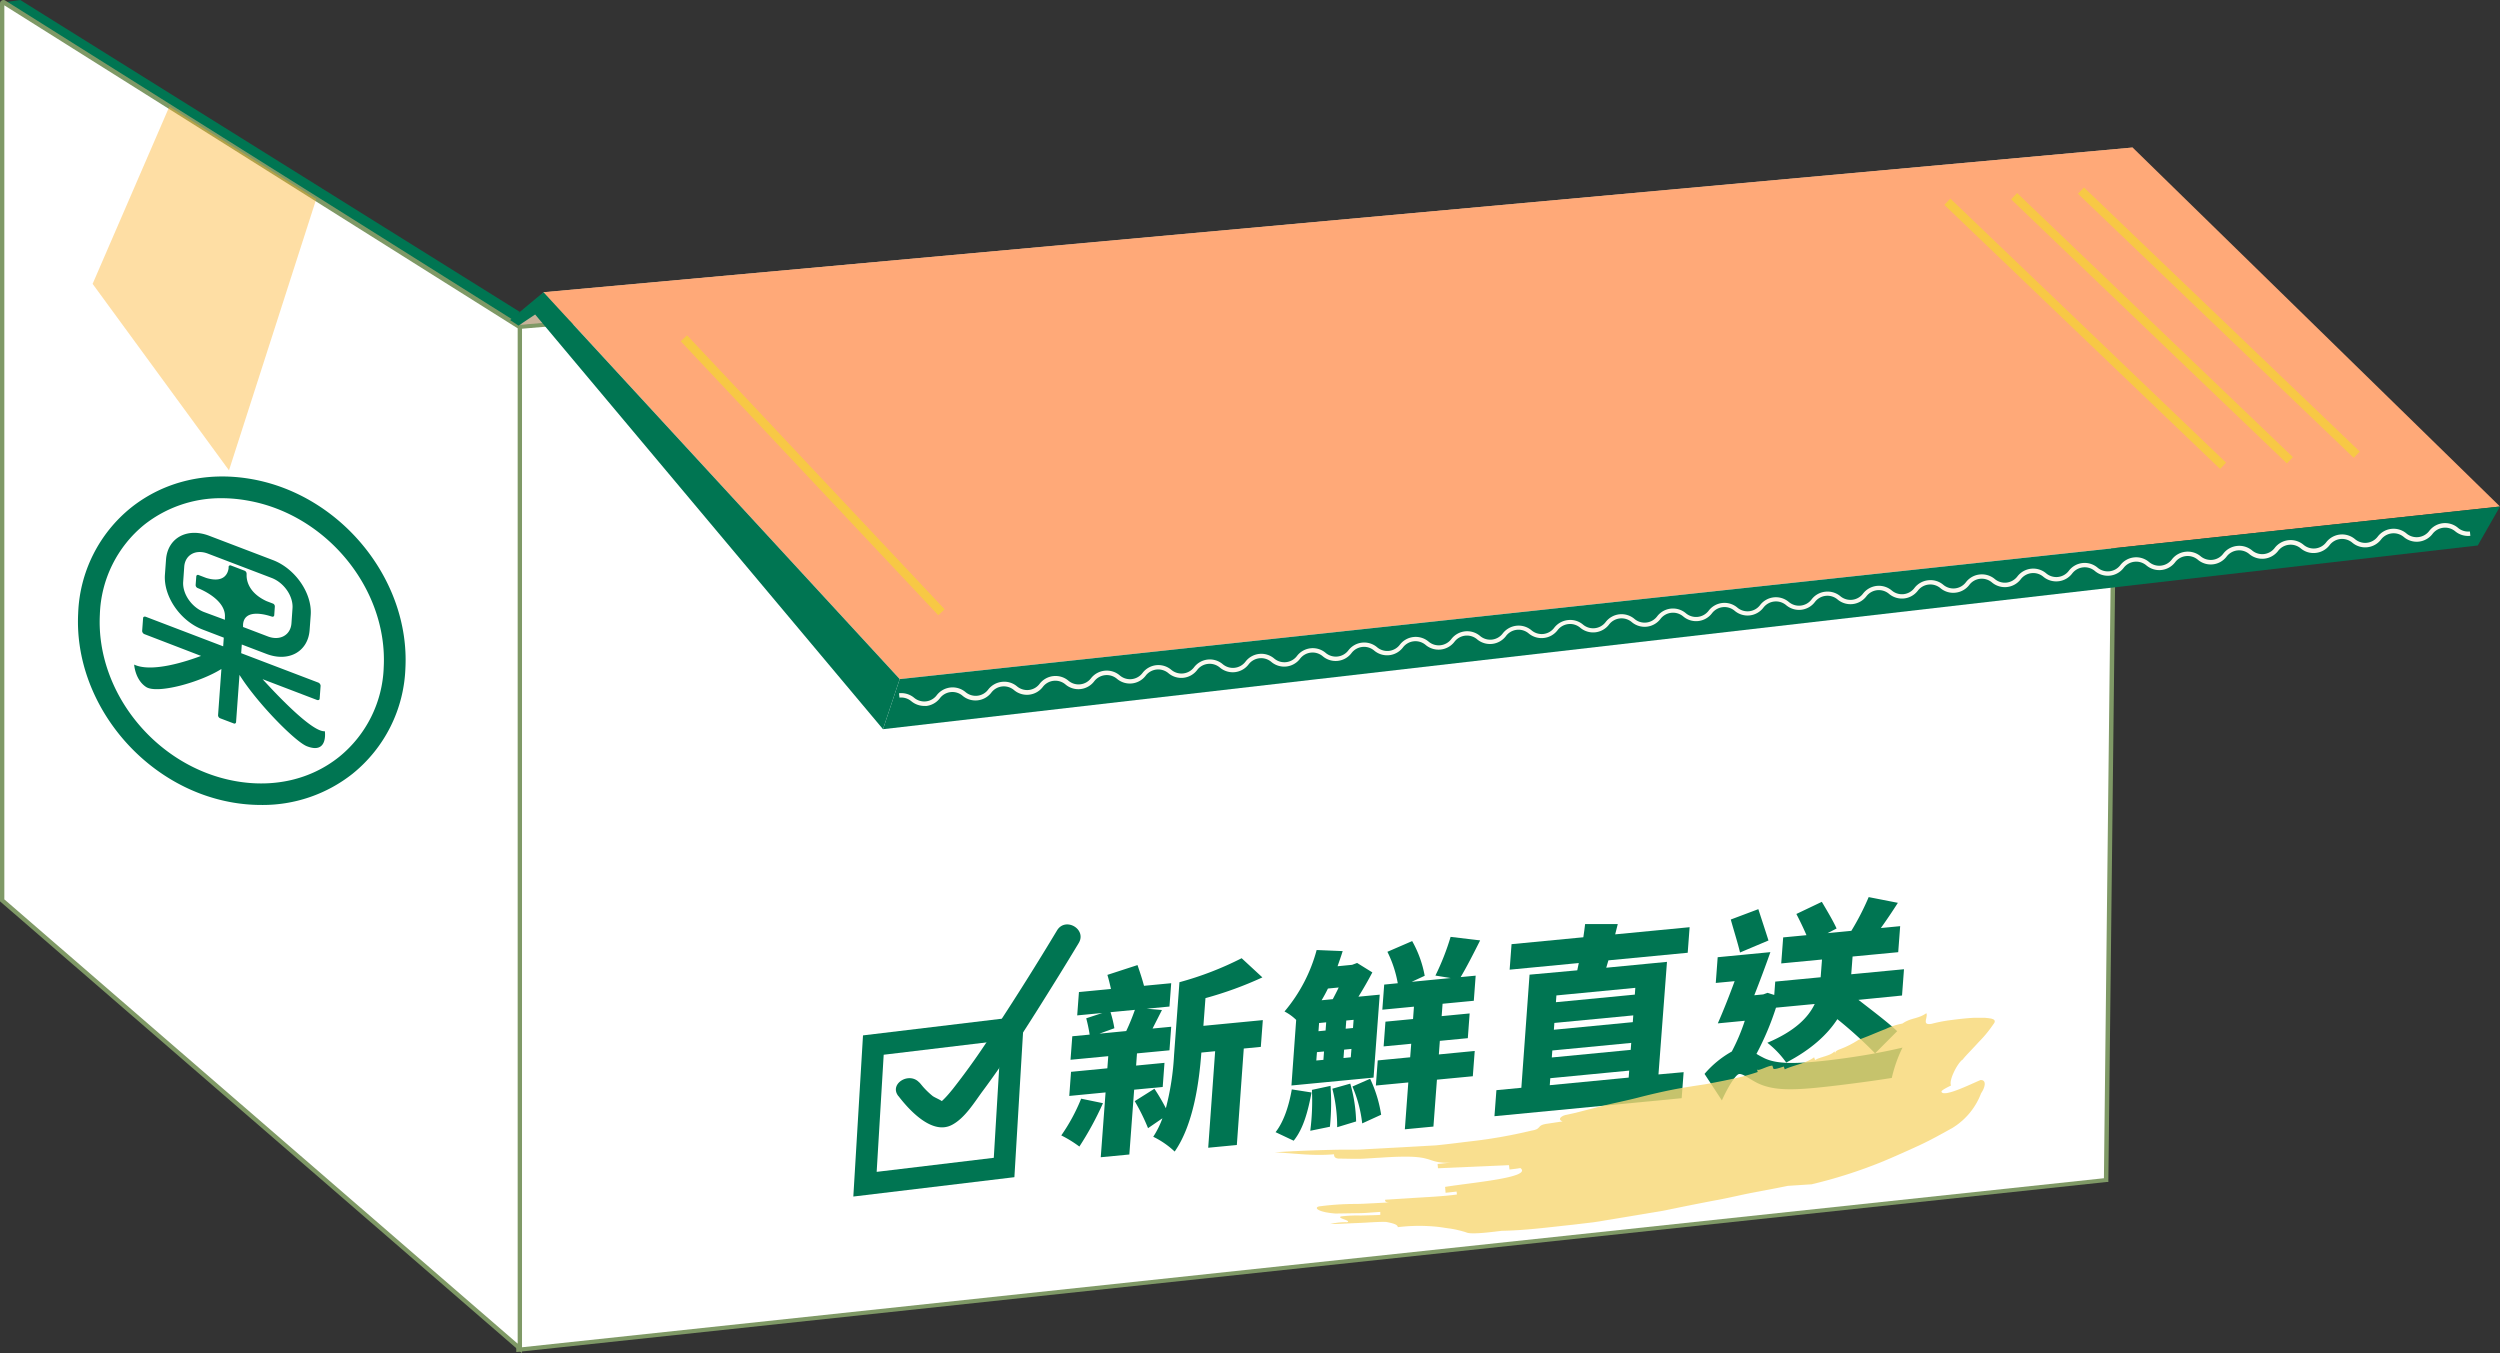 <svg id="bd9f3c1f-f315-44be-9fee-6c09141fd4f9" data-name="圖層 1" xmlns="http://www.w3.org/2000/svg" viewBox="0 0 576.33 311.95"><rect x="0" y="0" width="576.33" height="311.95" fill="#333333" stroke="none"/><defs><style>.e89ddc1c-3235-4622-8ca3-0cdb276f7c61{fill:#c7b299;}.b04581c3-fea1-40b0-aa93-7d808030717f{fill:#007552;}.a7af1339-0cdb-496e-8621-35642e418b21{fill:#fff;}.fa3a6c99-8b36-4728-b81c-9cab7e031611{fill:#7f9966;}.a22e6521-6eec-4976-bb5e-c7b445e52787{fill:#ffa978;}.a2d6091a-f29d-4bb8-8045-11492dfda238{opacity:0.41;}.f4ec67e1-8266-43b5-84bb-f4ee2ead243f{fill:#fdae20;}.e7b0a4fc-43dd-4a1c-af39-0e90a6fc8715{fill:#fbf8ef;}.bd05a10c-80f8-4ee7-93d4-3961e3cdaee8{fill:#f7c845;}.a29e9fd8-8ed8-4998-9b36-ea4dc2293eca{opacity:0.8;}.a6ce39d3-69a2-45e2-8d6e-8dcc2dab9929{fill:#f8d773;}</style></defs><title>market_showImg_front</title><polygon class="e89ddc1c-3235-4622-8ca3-0cdb276f7c61" points="119.52 75.07 125.29 67.37 491.64 34.01 488.43 43.63 119.52 75.07"/><polygon class="b04581c3-fea1-40b0-aa93-7d808030717f" points="0.18 0.64 4.67 0 119.84 71.91 117.59 74.42 0.18 0.64"/><polygon class="a7af1339-0cdb-496e-8621-35642e418b21" points="488.11 43.63 119.52 75.39 119.52 311.17 485.55 272.04 488.11 43.63"/><path class="fa3a6c99-8b36-4728-b81c-9cab7e031611" d="M513.89,566V329.24l.45,0,369.15-31.81v.55L880.91,526.8l-.44,0Zm1-235.88V564.93l365-39,2.56-227.42Z" transform="translate(-394.87 -254.31)"/><path class="a7af1339-0cdb-496e-8621-35642e418b21" d="M514.71,329.7,395.8,254.9a.28.28,0,0,0-.43.24V461.87L514.71,565.16Z" transform="translate(-394.87 -254.31)"/><path class="fa3a6c99-8b36-4728-b81c-9cab7e031611" d="M515.21,566.26,394.87,462.1v-207a.77.77,0,0,1,.4-.68.79.79,0,0,1,.8,0l119.14,74.94ZM395.87,461.64,514.21,564.07V330L395.87,255.54Z" transform="translate(-394.87 -254.31)"/><polygon class="a22e6521-6eec-4976-bb5e-c7b445e52787" points="125.29 67.37 207.41 156.55 576.33 116.77 491.64 34.01 125.29 67.37"/><polygon class="b04581c3-fea1-40b0-aa93-7d808030717f" points="576.33 116.77 571.2 125.75 203.56 168.1 207.41 156.55 576.33 116.77"/><polygon class="b04581c3-fea1-40b0-aa93-7d808030717f" points="117.59 73.78 125.29 67.37 207.41 156.55 203.56 168.1 123.37 72.5 119.52 75.07 117.59 73.78"/><g class="a2d6091a-f29d-4bb8-8045-11492dfda238"><polygon class="f4ec67e1-8266-43b5-84bb-f4ee2ead243f" points="39.04 24.57 72.91 45.87 52.79 108.43 21.35 65.44 39.04 24.57"/></g><path class="e7b0a4fc-43dd-4a1c-af39-0e90a6fc8715" d="M607.85,417.05A4.73,4.73,0,0,1,605,416a3.64,3.64,0,0,0-2.77-.87l-.11-1a4.6,4.6,0,0,1,3.44,1,3.64,3.64,0,0,0,2.77.87,3.59,3.59,0,0,0,2.51-1.45,4.62,4.62,0,0,1,6.58-.72,3.64,3.64,0,0,0,2.77.87,3.59,3.59,0,0,0,2.51-1.45,4.62,4.62,0,0,1,3.14-1.75,4.56,4.56,0,0,1,3.44,1,3.64,3.64,0,0,0,2.77.87,3.59,3.59,0,0,0,2.51-1.45,4.62,4.62,0,0,1,6.58-.72,3.61,3.61,0,0,0,5.28-.58A4.62,4.62,0,0,1,653,410a3.61,3.61,0,0,0,5.28-.58,4.59,4.59,0,0,1,6.58-.72,3.64,3.64,0,0,0,5.29-.58,4.58,4.58,0,0,1,6.57-.72,3.64,3.64,0,0,0,5.29-.58,4.59,4.59,0,0,1,6.58-.72,3.63,3.63,0,0,0,5.28-.58,4.59,4.59,0,0,1,6.58-.72,3.63,3.63,0,0,0,5.28-.58,4.59,4.59,0,0,1,6.58-.72,3.63,3.63,0,0,0,5.28-.58,4.61,4.61,0,0,1,6.58-.73,3.6,3.6,0,0,0,2.77.87,3.66,3.66,0,0,0,2.52-1.44,4.6,4.6,0,0,1,6.58-.73,3.61,3.61,0,0,0,5.28-.58,4.62,4.62,0,0,1,6.58-.72,3.64,3.64,0,0,0,2.77.87,3.59,3.59,0,0,0,2.51-1.45,4.62,4.62,0,0,1,3.14-1.75,4.56,4.56,0,0,1,3.44,1,3.62,3.62,0,0,0,5.29-.58,4.61,4.61,0,0,1,6.58-.72,3.61,3.61,0,0,0,5.28-.58,4.59,4.59,0,0,1,6.58-.72,3.64,3.64,0,0,0,5.29-.58,4.59,4.59,0,0,1,6.58-.72,3.63,3.63,0,0,0,5.28-.58,4.59,4.59,0,0,1,6.58-.72,3.64,3.64,0,0,0,5.29-.58,4.54,4.54,0,0,1,3.13-1.76,4.6,4.6,0,0,1,3.45,1,3.63,3.63,0,0,0,5.28-.58,4.61,4.61,0,0,1,6.58-.73,3.64,3.64,0,0,0,2.77.87,3.59,3.59,0,0,0,2.51-1.45,4.62,4.62,0,0,1,3.14-1.75,4.56,4.56,0,0,1,3.44,1,3.62,3.62,0,0,0,5.29-.58,4.57,4.57,0,0,1,3.13-1.75,4.64,4.64,0,0,1,3.45,1,3.61,3.61,0,0,0,2.76.87,3.67,3.67,0,0,0,2.52-1.45,4.61,4.61,0,0,1,6.58-.72,3.61,3.61,0,0,0,5.28-.58,4.59,4.59,0,0,1,6.58-.72,3.64,3.64,0,0,0,5.29-.58,4.59,4.59,0,0,1,6.58-.72,3.64,3.64,0,0,0,5.29-.58,4.56,4.56,0,0,1,3.13-1.76,4.62,4.62,0,0,1,3.45,1,3.64,3.64,0,0,0,2.77.86,3.58,3.58,0,0,0,2.51-1.44,4.58,4.58,0,0,1,3.14-1.76,4.64,4.64,0,0,1,3.45,1,3.61,3.61,0,0,0,5.28-.58,4.62,4.62,0,0,1,6.58-.72,3.65,3.65,0,0,0,2.77.87,3.62,3.62,0,0,0,2.52-1.45,4.62,4.62,0,0,1,6.58-.72,3.62,3.62,0,0,0,5.29-.58,4.59,4.59,0,0,1,6.58-.72,3.64,3.64,0,0,0,5.29-.58,4.6,4.6,0,0,1,6.59-.72,3.6,3.6,0,0,0,2.77.86l.11,1a4.64,4.64,0,0,1-3.45-1,3.64,3.64,0,0,0-5.29.58,4.59,4.59,0,0,1-6.58.72,3.64,3.64,0,0,0-5.29.58,4.61,4.61,0,0,1-6.58.73,3.65,3.65,0,0,0-2.77-.87,3.62,3.62,0,0,0-2.52,1.45,4.62,4.62,0,0,1-3.14,1.75,4.56,4.56,0,0,1-3.44-1,3.62,3.62,0,0,0-5.29.58,4.62,4.62,0,0,1-6.58.72,3.62,3.62,0,0,0-5.29.58,4.59,4.59,0,0,1-6.58.72,3.64,3.64,0,0,0-2.77-.86,3.58,3.58,0,0,0-2.51,1.44,4.6,4.6,0,0,1-6.59.72,3.63,3.63,0,0,0-5.28.58,4.59,4.59,0,0,1-6.58.72,3.64,3.64,0,0,0-5.29.58,4.58,4.58,0,0,1-3.13,1.76,4.64,4.64,0,0,1-3.45-1,3.6,3.6,0,0,0-2.77-.87,3.64,3.64,0,0,0-2.51,1.44,4.61,4.61,0,0,1-6.58.73,3.64,3.64,0,0,0-2.77-.87,3.59,3.59,0,0,0-2.51,1.45,4.62,4.62,0,0,1-3.14,1.75,4.56,4.56,0,0,1-3.44-1,3.62,3.62,0,0,0-5.29.58,4.61,4.61,0,0,1-6.58.72,3.61,3.61,0,0,0-5.28.58,4.62,4.62,0,0,1-6.58.72,3.61,3.61,0,0,0-5.28.58,4.59,4.59,0,0,1-6.58.72,3.64,3.64,0,0,0-5.29.58,4.59,4.59,0,0,1-6.58.72,3.63,3.63,0,0,0-5.28.58,4.59,4.59,0,0,1-6.58.72,3.64,3.64,0,0,0-5.29.58,4.59,4.59,0,0,1-6.58.72,3.63,3.63,0,0,0-5.28.58,4.61,4.61,0,0,1-6.58.73,3.62,3.62,0,0,0-5.29.58,4.59,4.59,0,0,1-3.13,1.75,4.64,4.64,0,0,1-3.45-1A3.61,3.61,0,0,0,742,401a4.62,4.62,0,0,1-6.58.72,3.61,3.61,0,0,0-5.28.58,4.62,4.62,0,0,1-6.58.72,3.62,3.62,0,0,0-5.29.58,4.6,4.6,0,0,1-6.57.72,3.62,3.62,0,0,0-5.29.58,4.59,4.59,0,0,1-6.58.72,3.63,3.63,0,0,0-5.28.58,4.59,4.59,0,0,1-6.58.72,3.63,3.63,0,0,0-5.28.58,4.59,4.59,0,0,1-6.58.72,3.64,3.64,0,0,0-2.77-.86,3.58,3.58,0,0,0-2.51,1.44,4.59,4.59,0,0,1-6.58.72,3.63,3.63,0,0,0-5.28.58,4.59,4.59,0,0,1-6.58.72,3.64,3.64,0,0,0-5.29.58,4.59,4.59,0,0,1-6.57.73,3.61,3.61,0,0,0-5.28.57,4.61,4.61,0,0,1-6.58.73,3.62,3.62,0,0,0-5.29.58,4.61,4.61,0,0,1-6.58.72,3.61,3.61,0,0,0-5.28.58,4.61,4.61,0,0,1-3.13,1.75Z" transform="translate(-394.87 -254.31)"/><line class="bd05a10c-80f8-4ee7-93d4-3961e3cdaee8" x1="479.75" y1="43.98" x2="543.31" y2="104.87"/><rect class="bd05a10c-80f8-4ee7-93d4-3961e3cdaee8" x="905.4" y="284.73" width="2" height="88.02" transform="translate(-352.82 501.65) rotate(-46.24)"/><line class="bd05a10c-80f8-4ee7-93d4-3961e3cdaee8" x1="464.35" y1="45.27" x2="527.92" y2="106.15"/><rect class="bd05a10c-80f8-4ee7-93d4-3961e3cdaee8" x="890" y="286.01" width="2" height="88.02" transform="translate(-358.5 490.93) rotate(-46.24)"/><line class="bd05a10c-80f8-4ee7-93d4-3961e3cdaee8" x1="448.95" y1="46.55" x2="512.52" y2="107.43"/><rect class="bd05a10c-80f8-4ee7-93d4-3961e3cdaee8" x="874.6" y="287.29" width="2" height="88.02" transform="translate(-364.17 480.2) rotate(-46.24)"/><line class="bd05a10c-80f8-4ee7-93d4-3961e3cdaee8" x1="157.67" y1="77.99" x2="217.04" y2="141.15"/><rect class="bd05a10c-80f8-4ee7-93d4-3961e3cdaee8" x="581.22" y="320.54" width="2" height="86.69" transform="translate(-486.1 243.21) rotate(-43.23)"/><path class="b04581c3-fea1-40b0-aa93-7d808030717f" d="M469.76,422.88c-2.86.29-11-8.32-14.36-12l12.51,4.78c.34.13.63,0,.65-.27l.22-3a.87.87,0,0,0-.58-.74l-17.73-6.76.14-2,5.64,2.15c5.16,2,9.65-.5,10-5.51l.25-3.44c.36-5-3.55-10.69-8.71-12.66l-14.65-5.59c-5.16-2-9.65.5-10,5.51l-.25,3.45c-.36,5,3.55,10.68,8.71,12.65l4.86,1.86-.14,2-17.81-6.8c-.34-.13-.63,0-.65.27l-.22,3a.85.85,0,0,0,.58.74l13,5c-3.23,1.22-11.33,3.92-15.42,2,0,0,.2,3.49,2.75,5.16s12.48-1.06,17.36-4.15l-.77,10.67a.77.77,0,0,0,.49.7l3.11,1.18a.37.37,0,0,0,.55-.3l.79-10.89c4.08,6.52,12.87,15.41,15.53,16.45C470.56,428.28,469.76,422.88,469.76,422.88ZM441.89,395.4c-2.84-1.09-5-4.21-4.79-7l.24-3.44c.2-2.76,2.68-4.12,5.52-3l14.65,5.59c2.84,1.09,5,4.21,4.79,7l-.24,3.45c-.2,2.75-2.68,4.12-5.52,3l-5.64-2.15,0-.56c.27-3.72,5.22-2.31,6.58-1.85h0l.06,0a.37.37,0,0,0,.55-.31l.14-2a.74.74,0,0,0-.32-.62l0,0-.13-.06-1.49-.57c-4.29-2-4.59-5-4.57-6l0-.31v0a.76.76,0,0,0-.48-.7l-3.11-1.19a.38.38,0,0,0-.56.31l0,.3c-.11.93-.82,3.58-5.17,2.25l-1.73-.66a.37.37,0,0,0-.55.3l-.15,2a.77.77,0,0,0,.48.7h0c.45.17,6.57,2.6,6.27,6.75l0,.56Z" transform="translate(-394.87 -254.31)"/><path class="b04581c3-fea1-40b0-aa93-7d808030717f" d="M455.1,439.88a38.73,38.73,0,0,1-6.72-.59c-20.62-3.62-36.54-23.17-35.49-43.58h0a32.78,32.78,0,0,1,12.19-24.37c7.61-6.06,17.46-8.4,27.76-6.59,20.62,3.62,36.54,23.17,35.49,43.58a32.76,32.76,0,0,1-12.19,24.36A33.37,33.37,0,0,1,455.1,439.88Zm-9-70.72a28.49,28.49,0,0,0-17.94,6.09A27.82,27.82,0,0,0,417.89,396h0c-.93,18,13.14,35.21,31.36,38.4,8.86,1.56,17.3-.42,23.77-5.58a27.78,27.78,0,0,0,10.31-20.71c.93-18-13.14-35.2-31.36-38.4A34.29,34.29,0,0,0,446.14,369.16Z" transform="translate(-394.87 -254.31)"/><path class="b04581c3-fea1-40b0-aa93-7d808030717f" d="M649.14,508.63a72.83,72.83,0,0,1-5.44,10,27,27,0,0,0-4.17-2.57,42.5,42.5,0,0,0,4.58-8.47Zm7.19-3.11-1.11,14.94-6.59.63,1.11-14.94-8.37.81.41-5.56,8.37-.81.21-2.8-8.7.83.41-5.42,4-.38a34.89,34.89,0,0,0-.79-3.76l3.71-1.22-5.79.55.4-5.38,7.38-.71c-.24-1.11-.52-2.27-.82-3.25l6.94-2.26c.5,1.45,1.11,3.27,1.5,4.78l6.27-.6-.4,5.38-5.24.5,3.51.3c-.81,1.59-1.52,3-2.17,4.27l4.3-.41-.4,5.43-7.49.71-.2,2.81,6.54-.63-.41,5.56Zm-5.45-17.87a26.09,26.09,0,0,1,.89,3.7l-3.44,1.25,6.17-.6a49.64,49.64,0,0,0,2-4.89Zm34.65,8-3.93.38L680,518.27l-6.6.63L675,496.65l-3.18.31c-.5,6.85-1.84,16.65-6.15,22.82a19.88,19.88,0,0,0-4.94-3.41,20.91,20.91,0,0,0,2.12-4.26l-3.32,2.28a47,47,0,0,0-3.07-6.23L661,505.3a46.6,46.6,0,0,1,2.64,4.49,61.47,61.47,0,0,0,1.89-12.27l1.24-16.78a74.38,74.38,0,0,0,14.34-5.53l4.78,4.42a84.27,84.27,0,0,1-13.12,4.78l-.48,6.39,13.7-1.32Z" transform="translate(-394.87 -254.31)"/><path class="b04581c3-fea1-40b0-aa93-7d808030717f" d="M688.93,515.31c1.94-2.47,3.1-6.19,3.74-9.86l4.55.71c-.77,4.09-1.82,8.3-4.12,11.12Zm4.75-25.88a11.12,11.12,0,0,0-2.69-1.94,36.66,36.66,0,0,0,7.41-14.17l6,.25c-.36,1.17-.77,2.31-1.18,3.49l3.36-.33,1.15-.43,3.51,2.18c-.93,1.77-2.05,3.75-3.21,5.6l4.91-.47-1.42,19.12-18.93,1.82Zm7.92,15.21a55.26,55.26,0,0,1-.14,9.42l-4.53.93a54.25,54.25,0,0,0,.38-9.43Zm-3.28-5.85,1.64-.15.14-1.93-1.63.15Zm.5-6.75,1.64-.16.14-1.89-1.64.16ZM701,482.2c-.44.91-.93,1.82-1.46,2.7l2.58-.25c.43-.82.91-1.73,1.36-2.69Zm5.15,21.92a34.36,34.36,0,0,1,1.35,8.72l-4.37,1.33a35.15,35.15,0,0,0-1.11-8.88Zm.27-8-1.69.17-.14,1.93,1.68-.17Zm.5-6.71-1.69.16-.14,1.89,1.69-.16ZM710.73,503a30.07,30.07,0,0,1,2.54,8.29l-4.37,2a29.77,29.77,0,0,0-2.25-8.5Zm23.67-.58-8.27.79-.81,10.81-6.59.63.8-10.8-7.48.71.43-5.79,7.48-.72.24-3.12-6.36.61.42-5.7,6.36-.61.21-2.85-7.29.7.43-5.79,3.13-.31a26.7,26.7,0,0,0-2.39-7.25l5.71-2.47a25.6,25.6,0,0,1,2.89,8l-3,1.39,9-.87-3.53-.57a57.15,57.15,0,0,0,3.5-8.92l6.81.81c-1.58,3.16-3.16,6.23-4.49,8.46l3.46-.33-.43,5.79-7.2.69-.21,2.85,6.45-.62-.42,5.7-6.45.62-.23,3.13,8.27-.8Z" transform="translate(-394.87 -254.31)"/><path class="b04581c3-fea1-40b0-aa93-7d808030717f" d="M783,501.48l-.45,6-43.16,4.15.45-6,5.75-.55L747.48,479l11-1,.35-1.68-15.94,1.53.44-5.88,16.55-1.59c.17-1.07.29-2.08.41-3.05l7.53,0-.6,2.38,17.16-1.65-.44,5.89-18.28,1.75-.5,1.7,14-1.35L777.2,502Zm-30.86,3,18.19-1.75.12-1.61-18.19,1.75Zm.47-6.39,18.19-1.75.12-1.61-18.19,1.75Zm18.78-9.7-18.19,1.74-.11,1.57,18.19-1.75Zm-17.72-4.6-.11,1.56,18.19-1.75.11-1.56Z" transform="translate(-394.87 -254.31)"/><path class="b04581c3-fea1-40b0-aa93-7d808030717f" d="M827.14,497.14c2.36-.45,4.52-.89,6.32-1.33a31.69,31.69,0,0,0-2.47,7c-4.13.67-12.11,1.75-17.58,2.28-6.26.6-10.06.47-13.29-1.05-1.88-.91-3.41-2.23-4.3-2.14s-2.86,3.51-4,6.09l-4-6.11a23,23,0,0,1,6.28-5.16,44.55,44.55,0,0,0,3-7.09l-6.22.6c1.18-2.67,2.6-6.23,3.88-9.73l-4.35.41.44-5.93L803,473.81c-1.11,3.17-2.44,6.72-3.71,9.94l2.06-.2,1-.36,1.54.49.23-3.08,10.47-1,.31-4.09-9.4.9.45-6,5.37-.51c-.67-1.58-1.56-3.41-2.33-4.89l5.87-2.8c1.12,1.9,2.69,4.53,3.4,6.15l-2.07,1.07,5.47-.53a58.75,58.75,0,0,0,4-7.78l6.73,1.32c-1.27,2-2.62,4-3.92,5.81l4.45-.43-.45,6-10.52,1-.31,4.09,12.16-1.16-.45,6.06-10.05,1c3.25,2.52,6.89,5.27,8.93,7.22ZM796,473.89c-.46-2-1.47-5.2-2.13-7.6l6.35-2.39c.76,2.35,1.74,5.31,2.34,7.22Zm8.29,12.72a64.8,64.8,0,0,1-4.5,10.65,16.43,16.43,0,0,0,1.47.82c3,1.63,7.51,1.42,12.93.9,3.32-.32,8.39-1,12.95-1.84a99.33,99.33,0,0,0-8.7-7.88c-2.26,3.5-6,7-11.79,10a21.65,21.65,0,0,0-4.35-4.56c6.47-2.72,9.49-5.93,10.92-8.94Z" transform="translate(-394.87 -254.31)"/><path class="b04581c3-fea1-40b0-aa93-7d808030717f" d="M591.59,530.15,593.82,493l37.12-4.46-2.22,37.15Zm7-32.69-1.62,27,27-3.24,1.62-27Z" transform="translate(-394.87 -254.31)"/><path class="b04581c3-fea1-40b0-aa93-7d808030717f" d="M602,507c2.49,3.25,7.79,9.06,12.35,6.62,3-1.58,5.16-5.23,7.08-7.81,6.37-8.57,12-17.68,17.64-26.75,1.5-2.44,3-4.88,4.48-7.35,1.92-3.19-3.07-6.1-5-2.91q-6.89,11.47-14.24,22.67a164.16,164.16,0,0,1-9.78,13.88c-.61.75-1.22,1.49-1.89,2.17a13.87,13.87,0,0,1-1.07,1c0,.69.22-.77.71-.1-.36-.5-1.9-1.05-2.44-1.47a19,19,0,0,1-2.19-2.11c-.11-.13-1.38-1.68-.69-.77-2.22-2.91-7.24,0-5,2.91Z" transform="translate(-394.87 -254.31)"/><g class="a29e9fd8-8ed8-4998-9b36-ea4dc2293eca"><path class="a6ce39d3-69a2-45e2-8d6e-8dcc2dab9929" d="M744.51,537.64l-3.89.42c5.58-.06,11.19-.81,16.83-1.41l4.24-.5c1.42-.16,2.81-.44,4.22-.66l8.42-1.4c1.39-.24,2.8-.45,4.19-.71l4.14-.85c2.77-.56,5.51-1.1,8.25-1.61s5.41-1.17,8.1-1.68,5.35-1,8-1.55l5.49-.36A111.29,111.29,0,0,0,829.09,522c2.8-1.18,5.58-2.42,8.26-3.66s5.22-2.68,7.61-4a16,16,0,0,0,6.62-8c.87-1.26,1.38-3.09-.13-3.05-2.49,1.05-8.41,4-9,2.74-.14-.31,1-.89,2.2-1.48-.6-1.22,1.62-5.39,2.72-6,.4-.62,2.07-2.25,3.64-4a27.61,27.61,0,0,0,3.36-4.07c.65-.76.36-1.18-.52-1.36a12.11,12.11,0,0,0-1.6-.18c-.66,0-1.41,0-2.21,0-1.66.07-3.48.28-5.24.51a33.75,33.75,0,0,0-4.59.87c-2.48.48-.78-1.52-1.26-2.43-2,1.38-3.52,1-5.51,2.38a15.85,15.85,0,0,0-3.9,1.27c-1.06.41-2.2.88-3.3,1.34s-2.17.84-3,1.19a21.22,21.22,0,0,1-4.35,2.17c-1.11.48-1,.76-.88,1.09l-.24-.64c-.9,1.06-3.43,1.28-4.46,2-.12-.32-.12-.32-.23-.64-2,1.49-4.55,1.74-6.77,2.78l-.22-.65c-1.16.39-2.32.77-2.42.44l-.22-.65c-1.26.06-3.36,1.47-3.57.82l.21.65a52.08,52.08,0,0,1-6.33,1.69c-1.94.42-3.74.76-5.54,1.1-2.42.38-5,.74-7.64,1.26s-5.34,1.15-8.06,1.85-5.55,1.25-8.31,1.94l-4.12,1.05-2,.52-2,.44c-1.21.19-2.31,1.05-1,1.54l-3.65.55c-2.44.37-1.07,1.2-3.5,1.57a115.5,115.5,0,0,1-14.64,2.54c-2.46.31-4.91.61-7.38.86l-7.43.42-7.43.4c-1.24.05-2.47.17-3.71.18l-3.73,0c-5,.1-9.93.27-14.9.61,5,.25,8.72.87,13.69.45,0,.34,0,1,1.27,1,1.88,0,3.83.11,5.75,0l5.62-.34c3.58-.18,6.7-.2,8.63.37,1.27.25,2.61,1.25,6.34.81-1.25.13-2.49.28-3.74.39l.09,1,16.37-.72.12,1c.84-.08,1.68-.19,2.51-.33,2.85,2.17-11.08,3.32-17.36,4.34l.12,1.36,2.54-.28.06.68c-3.8.49-7.32.6-10.82.84l-10.83.68,5.1-.32c0,.34,0,.68,1.31.6l-4,.21c-1.4.06-2.83.17-4.27.16a63.79,63.79,0,0,0-8.3.57c-1.28.36,0,1.37,3.88,1.64l5.14-.08c1.6,0,3.21-.19,5.13-.29l0,.68c-1.29.08-2.9.1-4.51.15a30.15,30.15,0,0,0-4.5.2c-1.27.37,2.61,1,1.34,1.35a14.48,14.48,0,0,0-3.87.41c1.94,0,4.2-.16,6.46-.24s4.51-.31,6.45-.24c1.31.26,2.62.52,2.67,1.2a41.16,41.16,0,0,1,8.76-.12c.66.06,1.3.15,1.92.25s1.21.16,1.8.26a26.35,26.35,0,0,1,3.26.8C734.15,539.1,740.62,538.06,744.51,537.64Z" transform="translate(-394.87 -254.31)"/></g></svg>
